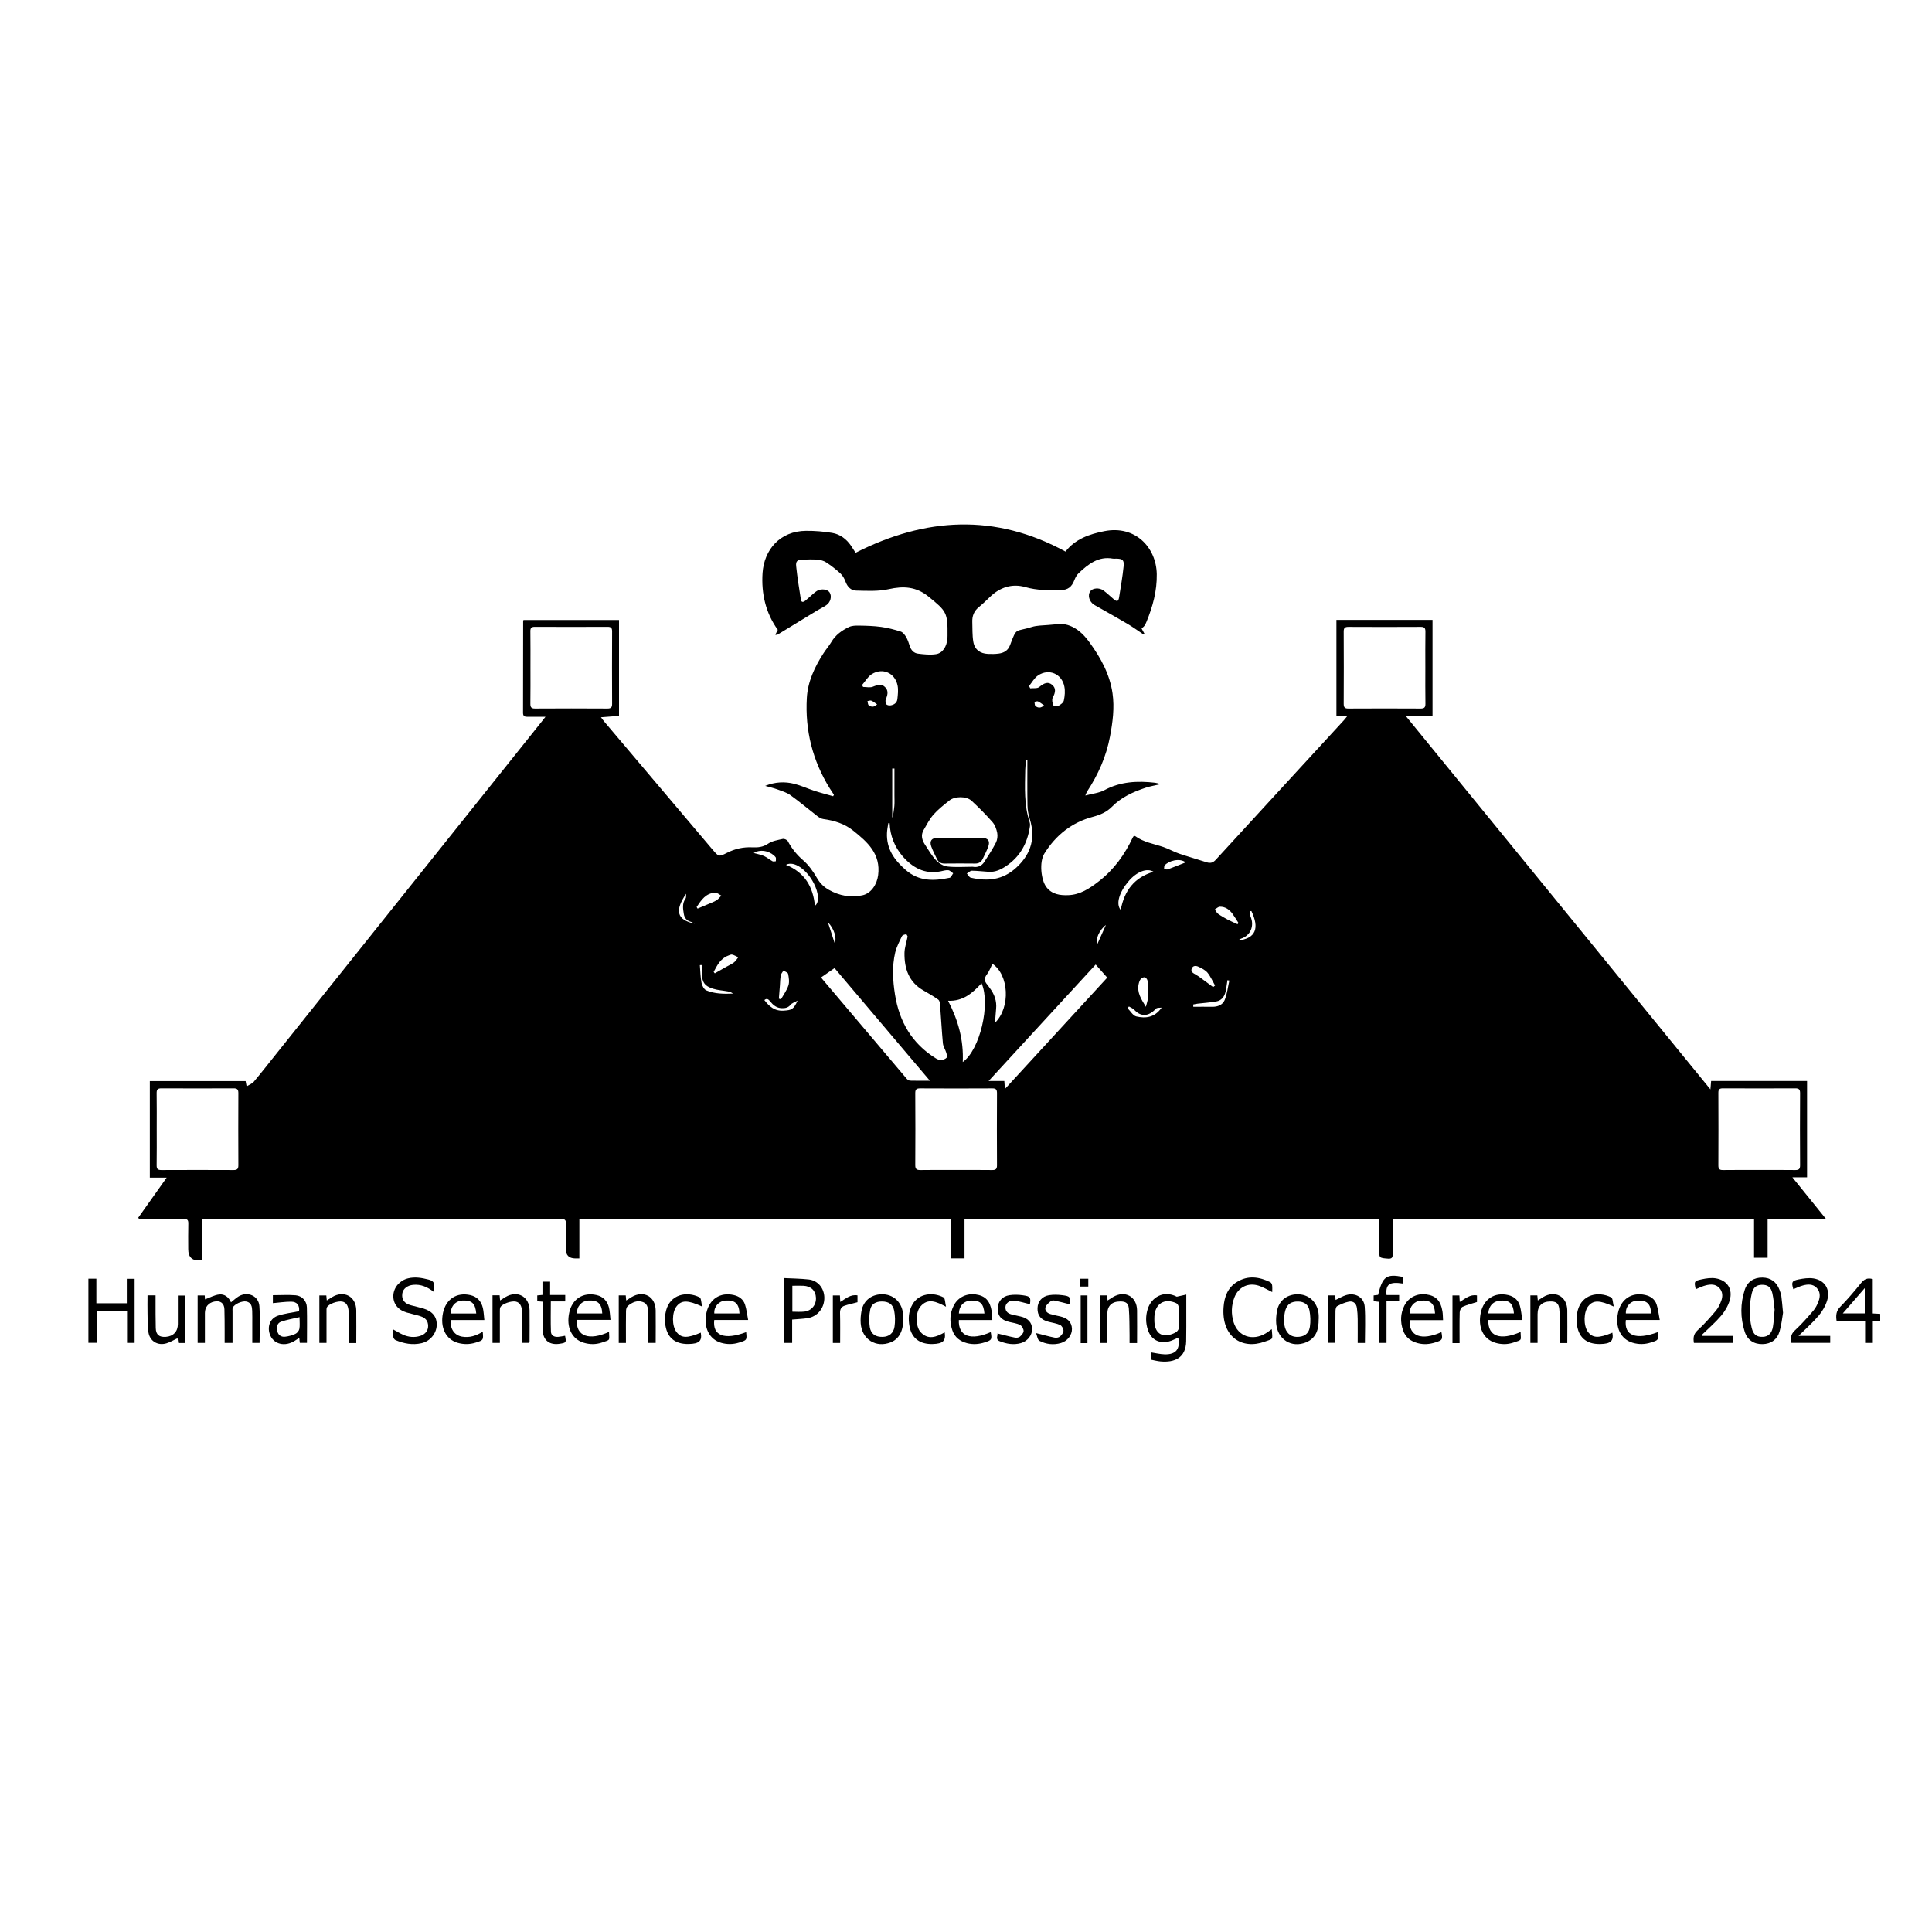 <?xml version="1.0" encoding="UTF-8"?>
<svg id="Layer_1" data-name="Layer 1" xmlns="http://www.w3.org/2000/svg" version="1.1" viewBox="0 0 500 500">
  <defs>
    <style>
      .cls-1 {
        fill: #000;
        stroke-width: 0px;
      }
    </style>
  </defs>
  <path class="cls-1" d="M63.57,279.81c.07.36.13.66.26,1.35.73-.47,1.45-.73,1.87-1.23,1.93-2.3,3.77-4.66,5.64-7,22.81-28.55,45.62-57.09,68.42-85.64.39-.49.78-.98,1.41-1.78-1.8,0-3.25,0-4.71,0-.69,0-1.1-.17-1.1-1.01.03-7.91.02-15.83.03-23.74,0-.07.04-.15.08-.31h24.73v24.82c-1.48.11-2.97.23-4.67.36.34.45.57.79.84,1.11,9.3,10.99,18.59,21.97,27.89,32.96.05.06.11.12.16.18,1.55,1.83,1.6,1.92,3.71.84,2.1-1.07,4.24-1.54,6.58-1.43,1.4.06,2.74-.03,4.05-.93,1.07-.73,2.53-.96,3.85-1.25.38-.08,1.11.25,1.29.6,1.02,1.92,2.32,3.52,4,4.97,1.43,1.24,2.58,2.9,3.54,4.56.78,1.35,1.79,2.33,3.09,3.06,2.71,1.52,5.61,2.06,8.66,1.4,2.26-.49,3.76-2.8,4.07-5.19.72-5.53-2.76-8.6-6.47-11.56-2.23-1.78-4.89-2.6-7.7-2.98-.55-.07-1.1-.41-1.56-.76-2.33-1.8-4.58-3.71-6.97-5.43-.96-.69-2.18-1.05-3.32-1.47-1-.37-2.05-.6-3.21-.93,2.56-1.04,5.08-1.16,7.58-.52,1.76.45,3.43,1.24,5.16,1.8,1.6.52,3.23.94,4.85,1.4l.2-.38c-.36-.55-.73-1.1-1.08-1.66-4.45-7.17-6.41-15.02-5.93-23.4.24-4.23,2.03-8.02,4.31-11.56.65-1.01,1.45-1.92,2.06-2.95,1.07-1.81,2.7-2.95,4.5-3.83.76-.37,1.75-.4,2.63-.38,1.91.03,3.84.08,5.73.34,1.72.24,3.43.68,5.08,1.21.55.18,1.04.83,1.37,1.38.42.71.69,1.52.94,2.32.35,1.1,1.06,1.88,2.15,2.01,1.53.19,3.12.37,4.63.14,1.74-.26,2.79-1.92,2.99-4.04.02-.24.02-.48.02-.72.07-6.01-.25-6.35-4.92-10.15-3.19-2.59-6.47-2.78-10.31-1.92-2.71.61-5.63.43-8.45.37-1.34-.03-2.25-1.01-2.73-2.35-.28-.76-.72-1.54-1.3-2.08-1.14-1.05-2.38-2.02-3.68-2.87-.63-.42-1.48-.63-2.24-.7-1.27-.11-2.56-.06-3.84-.02-1.38.04-1.84.38-1.7,1.72.3,2.89.77,5.76,1.22,8.63.13.82.69.65,1.15.28.68-.55,1.32-1.16,1.99-1.74.33-.29.67-.58,1.04-.8,1.11-.65,2.74-.42,3.27.43.61.98.24,2.52-.88,3.28-.75.52-1.6.9-2.38,1.38-3.37,2.05-6.73,4.1-10.1,6.16-.16.1-.33.18-.72.11.21-.4.42-.81.66-1.27-3.14-4.34-4.3-9.4-3.95-14.7.4-6.03,4.51-10.88,11.25-10.93,2.26-.02,4.55.17,6.78.54,2.03.34,3.65,1.57,4.84,3.28.45.66.87,1.34,1.21,1.86,18.08-9.18,36.12-10.23,54.32-.31,2.54-3.28,6.22-4.52,10.04-5.28,8.04-1.6,13.46,4.24,13.58,11.12.07,4.33-1.03,8.36-2.65,12.31-.15.37-.32.74-.55,1.06-.2.28-.5.48-.73.7.27.5.51.93.75,1.37-.08.06-.16.12-.24.18-1.35-.9-2.66-1.86-4.05-2.69-2.64-1.56-5.32-3.05-7.99-4.57-.28-.16-.56-.3-.83-.48-1.22-.83-1.64-2.45-.92-3.45.61-.84,2.32-1,3.4-.21.93.69,1.76,1.5,2.65,2.25.87.73,1.23.63,1.41-.46.42-2.67.9-5.35,1.17-8.04.16-1.65-.27-1.95-1.92-1.98-.28,0-.57.04-.84,0-3.78-.69-6.38,1.43-8.86,3.75-.5.47-.87,1.15-1.12,1.8-.68,1.78-1.68,2.56-3.57,2.6-3.07.06-6.08.08-9.14-.79-3.39-.97-6.55.04-9.14,2.55-.95.92-1.9,1.83-2.92,2.67-1.22,1-1.7,2.27-1.65,3.79.06,1.71-.02,3.45.26,5.13.33,2.02,1.74,3.07,3.79,3.16.92.04,1.85.04,2.75-.08,1.37-.18,2.44-.76,2.98-2.22,1.77-4.73,1.27-3.3,5.61-4.67,1.34-.42,2.83-.39,4.26-.52,1.27-.11,2.55-.26,3.81-.21.8.03,1.64.31,2.38.66,1.91.92,3.31,2.41,4.55,4.13,2.88,3.97,5.19,8.19,5.9,13.09.54,3.75.05,7.48-.65,11.19-.97,5.18-3.06,9.86-5.93,14.24-.12.19-.19.42-.46,1.04,1.86-.5,3.55-.64,4.92-1.38,4.18-2.26,8.59-2.45,13.14-1.93.4.05.79.19,1.44.36-1.52.36-2.76.55-3.92.94-3.2,1.07-6.25,2.44-8.67,4.9-1.37,1.39-3.01,2.11-4.95,2.62-5.44,1.44-9.62,4.76-12.57,9.53-1.34,2.17-.87,6.84.54,8.67,1.45,1.88,3.48,2.14,5.58,2.08,3.14-.09,5.55-1.7,8-3.6,3.95-3.06,6.69-6.92,8.78-11.34.07-.14.17-.26.25-.38.16.02.31-.01.39.05,2.18,1.59,4.82,1.98,7.3,2.82,1.39.47,2.68,1.23,4.06,1.7,2.34.8,4.73,1.46,7.08,2.23,1,.33,1.68.14,2.41-.66,11.04-12.06,22.12-24.09,33.18-36.13.24-.26.44-.55.83-1.02h-2.8v-24.91h24.87v24.82h-6.96c26.39,32.35,52.55,64.4,78.88,96.68.07-.89.12-1.5.18-2.17h24.83v24.93h-3.8c2.98,3.69,5.74,7.12,8.67,10.74h-15.08v10.07h-3.51v-9.92h-93.52c0,1.55,0,3.06,0,4.57,0,1.48-.02,2.96,0,4.44.02.85-.23,1.22-1.18,1.15-2.33-.18-2.33-.14-2.33-2.49,0-2.52,0-5.03,0-7.66h-107.3v10.07h-3.57v-10.1h-96.11v10.12c-.47,0-.78,0-1.09,0q-2.41-.04-2.41-2.42c0-2.2-.05-4.4.02-6.59.03-.98-.31-1.19-1.23-1.19-13,.03-26,.01-39,.01-17.56,0-35.12,0-52.67,0-.39,0-.79,0-1.34,0v10.49c-.23.14-.3.21-.37.21q-3.14.23-3.13-2.92c0-2.2-.04-4.4.02-6.59.03-.95-.27-1.24-1.22-1.22-3.32.06-6.64.03-9.96.03-.51,0-1.01,0-1.52,0-.09-.11-.18-.22-.27-.33,2.42-3.42,4.85-6.84,7.37-10.39h-4.36v-24.98h24.81ZM137.28,172.76c0,3.12.02,6.24-.02,9.35-.01.9.22,1.27,1.21,1.26,6.24-.04,12.48-.04,18.72,0,.95,0,1.23-.31,1.22-1.24-.03-6.24-.03-12.47,0-18.71,0-.86-.23-1.2-1.15-1.2-6.28.03-12.56.03-18.84,0-.9,0-1.18.3-1.16,1.18.04,3.12.02,6.24.02,9.35ZM368.88,172.81c0-3.11-.03-6.23.02-9.34.01-.93-.27-1.25-1.22-1.24-6.23.04-12.46.03-18.69,0-.93,0-1.24.27-1.24,1.22.04,6.23.03,12.45,0,18.68,0,.93.27,1.25,1.22,1.24,6.23-.04,12.46-.03,18.69,0,.93,0,1.25-.27,1.24-1.22-.05-3.11-.02-6.23-.02-9.34ZM455.24,302.79c3.12,0,6.24-.02,9.36.02.91.01,1.26-.23,1.26-1.21-.04-6.24-.04-12.47,0-18.71,0-.95-.31-1.23-1.24-1.23-6.24.03-12.48.03-18.72,0-.86,0-1.2.23-1.19,1.15.03,6.28.03,12.55,0,18.83,0,.89.29,1.18,1.18,1.17,3.12-.04,6.24-.02,9.36-.02ZM247.41,302.79c3.12,0,6.23-.02,9.35.02.9.01,1.26-.22,1.26-1.2-.04-6.23-.03-12.45,0-18.68,0-.9-.22-1.27-1.2-1.26-6.23.04-12.46.03-18.69,0-.9,0-1.26.22-1.26,1.2.04,6.23.04,12.45,0,18.68,0,1.03.37,1.27,1.33,1.26,3.07-.05,6.15-.02,9.23-.02ZM40.56,292.24c0,3.11.03,6.23-.02,9.34-.01.95.3,1.23,1.23,1.23,6.23-.03,12.46-.03,18.69,0,.95,0,1.23-.3,1.23-1.24-.03-6.23-.03-12.45,0-18.68,0-.94-.3-1.23-1.23-1.23-6.23.03-12.46.03-18.69,0-.95,0-1.24.3-1.23,1.24.05,3.11.02,6.23.02,9.34ZM234.91,242.41c-.05-.09-.24-.62-.39-.61-.38.02-.95.19-1.09.47-.66,1.39-1.41,2.79-1.76,4.27-.83,3.58-.62,7.21-.05,10.82,1.12,7.06,4.4,12.73,10.58,16.54.4.24.9.47,1.34.44.5-.04,1.11-.25,1.43-.6.21-.23.06-.88-.07-1.29-.25-.83-.8-1.62-.88-2.45-.31-3.37-.48-6.75-.74-10.12-.03-.41-.17-.98-.46-1.19-1.21-.84-2.47-1.6-3.76-2.32-3.84-2.15-5.04-5.68-4.98-9.76.02-1.32.49-2.63.8-4.19ZM283.56,249.62c-9.11,9.91-18.29,19.89-27.71,30.14h4.07c.05.73.09,1.28.15,2.07,8.95-9.74,17.73-19.29,26.48-28.82-1.03-1.17-1.97-2.23-2.99-3.39ZM251.72,224.32c1.31.23,2.33-.2,2.99-1.22,1.06-1.64,2.14-3.28,3.03-5.02.37-.72.49-1.72.34-2.51-.19-.99-.58-2.07-1.23-2.81-1.7-1.94-3.52-3.77-5.41-5.52-1.33-1.23-4.34-1.21-5.76-.06-1.43,1.15-2.9,2.29-4.1,3.65-1.03,1.17-1.75,2.62-2.55,3.99-.78,1.34-.41,2.63.39,3.83.9,1.36,1.71,2.81,2.82,3.98.74.78,1.88,1.5,2.91,1.62,2.16.25,4.38.07,6.57.07ZM212.55,252.94c.09.15.15.3.25.42,7.28,8.61,14.56,17.22,21.85,25.81.21.25.58.49.88.5,1.62.05,3.23.02,5.13.02-8.36-9.88-16.54-19.53-24.68-29.15-1.19.83-2.27,1.57-3.44,2.39ZM245.36,258.99c2.63,5.07,4.06,10.22,3.8,15.86,4.44-3.11,7.25-15.04,4.86-20.39-2.32,2.55-4.83,4.72-8.66,4.53ZM265.88,196.75c-.12-.01-.24-.02-.36-.03-.06.82-.17,1.64-.19,2.46-.08,4.57-.34,9.16,1.14,13.61.12.36.12.79.06,1.17-.65,4.29-2.53,7.8-6.27,10.26-1.36.89-2.72,1.5-4.34,1.41-1.47-.09-2.94-.28-4.41-.29-.43,0-.86.48-1.29.73.33.37.61.98,1.01,1.07,4.33.99,8.27.65,11.81-2.62,2.99-2.76,5.32-6.75,3.44-12.65-.35-1.09-.55-2.26-.57-3.4-.07-3.91-.03-7.82-.03-11.72ZM230.23,213.04h-.34c-.12.86-.31,1.7-.34,2.56-.16,4.07,1.86,6.94,4.83,9.53,3.48,3.04,7.34,2.88,11.39,2.04.37-.08.61-.76.91-1.16-.43-.28-.83-.76-1.28-.8-.65-.06-1.33.17-2,.3-4.13.84-7.34-1.05-9.82-3.93-2.01-2.34-3.23-5.29-3.34-8.54ZM257.51,264.69c4.08-4.02,3.58-12.43-.67-15.26-.46.92-.81,1.92-1.42,2.73-.74.97-.71,1.76.06,2.63.24.27.42.58.64.87,1.23,1.61,1.88,3.39,1.67,5.45-.11,1.1-.17,2.2-.28,3.58ZM223.1,177.28c.09.17.18.33.27.5.84,0,1.77.24,2.5-.05,1.55-.63,2.35-.73,3.17.08.82.81.83,1.75.2,3.18-.15.35-.06.93.15,1.27.14.23.69.35,1.03.3.94-.13,1.71-.64,1.82-1.63.13-1.17.28-2.4.05-3.53-.66-3.27-3.91-4.7-6.71-2.91-1,.64-1.65,1.84-2.47,2.78ZM266.32,177.55c.1.2.2.39.3.59.79-.09,1.82.09,2.33-.34,1.35-1.12,2.32-1.43,3.35-.56.98.82.93,1.89.14,3.32-.27.49-.08,1.34.14,1.94.08.21.99.36,1.32.18.58-.31,1.31-.84,1.42-1.39.25-1.17.37-2.47.13-3.63-.66-3.31-4.01-4.73-6.81-2.86-.96.65-1.57,1.82-2.34,2.76ZM290.04,235.5c.93-5.01,3.54-8.43,8.5-9.89-1.78-1.06-4.42.03-6.5,2.49-2.4,2.83-3.31,5.87-2,7.4ZM203.41,223.82c4.88,1.98,7.02,5.71,7.49,10.6,1.19-.85,1.01-3.32-.3-5.85-1.82-3.52-5.1-5.89-7.19-4.75ZM296.55,260.56c.24-.98.49-1.59.51-2.2.05-1.5.02-3.01-.07-4.5-.02-.34-.39-.85-.7-.94-.3-.08-.84.18-1.07.46-.29.34-.44.84-.54,1.3-.47,2.19.66,3.87,1.87,5.88ZM184.69,251.52c.1.13.2.25.3.38,1.01-.57,2.02-1.15,3.03-1.72.65-.37,1.36-.67,1.95-1.12.44-.34.74-.87,1.09-1.32-.52-.24-1.03-.56-1.57-.69-.3-.07-.69.13-1.02.26-2.01.75-2.87,2.51-3.77,4.22ZM201.56,258.45l.55.17c.67-1.19,1.52-2.32,1.93-3.59.3-.91.11-2.03-.08-3.01-.07-.34-.78-.56-1.2-.84-.24.41-.61.8-.69,1.23-.16.85-.17,1.73-.23,2.6-.09,1.15-.18,2.3-.27,3.45ZM313.96,255.46c.16-.14.32-.27.49-.41-.64-1.12-1.15-2.34-1.95-3.32-.57-.69-1.5-1.14-2.34-1.54-.61-.29-1.41-.36-1.74.47-.32.84.35,1.17.97,1.52.55.3,1.06.69,1.57,1.06,1,.73,2,1.48,3,2.22ZM320.27,239.19c.08-.11.17-.21.25-.32-.51-.79-.98-1.6-1.53-2.35-.81-1.11-1.87-1.89-3.29-1.86-.44.01-.87.46-1.31.7.28.39.48.87.85,1.14.8.57,1.66,1.06,2.53,1.52.81.43,1.66.78,2.5,1.17ZM180.29,234.74c.08.14.16.28.24.41.96-.41,1.93-.8,2.89-1.22.69-.3,1.41-.55,2.04-.95.47-.3.82-.78,1.22-1.19-.52-.26-1.04-.77-1.55-.75-2.48.07-3.65,1.93-4.84,3.69ZM308.8,259.96c0,.2.01.39.02.59,1.61,0,3.23-.03,4.84,0,1.45.04,2.76-.47,3.28-1.74.64-1.58.83-3.35,1.21-5.04-.16-.03-.33-.07-.49-.1-.11.76-.22,1.53-.34,2.29-.25,1.6-.88,2.95-2.67,3.24-1.55.25-3.12.36-4.68.54-.4.05-.79.14-1.18.22ZM181.62,249.75c-.17,0-.33.02-.5.02.13,1.54.15,3.1.44,4.61.14.72.65,1.68,1.24,1.93,2.17.91,4.52.92,6.88.83-.39-.33-.82-.48-1.27-.56-1.28-.24-2.62-.31-3.85-.69-2.22-.69-2.9-1.74-2.95-4.07-.01-.69,0-1.38,0-2.08ZM197.81,258.81c1.3,1.69,2.69,2.91,5.06,2.74,1.97-.14,2.48-.26,3.55-2.6-.8.45-1.45.63-1.8,1.06-.64.78-1.39.94-2.32.9-1.33-.05-2.2-.79-2.98-1.75-.38-.47-.79-.93-1.5-.35ZM179.81,239.05c-.34-.16-.66-.38-1.02-.48-1.04-.29-1.65-.99-1.81-2-.22-1.36-.48-2.74.44-4.02.21-.3.11-.82.15-1.24-2.92,4.26-2.54,6.78,2.24,7.74ZM300.63,260.77c-.52.05-.92,0-1.27.14-.28.1-.47.42-.71.63-1.78,1.58-3.54,1.48-5.14-.23-.35-.37-.89-.57-1.34-.84-.12.15-.24.3-.36.45.75.74,1.4,1.93,2.28,2.13,2.39.55,4.76.3,6.53-2.27ZM323.86,235.78c-.14.01-.28.03-.42.04.06.46.02.97.2,1.39,1.05,2.4-.01,4.93-2.44,5.71-.23.07-.43.25-.85.49,4.75-.5,5.59-3.27,3.51-7.63ZM230.91,211.47s.09.08.13.12c.14-1.01.34-2.03.42-3.04.07-.91.02-1.82.02-2.73,0-2.31,0-4.62,0-6.93-.19,0-.38,0-.57,0v12.59ZM195.07,220.76c1,.28,1.87.42,2.64.77.79.36,1.46.95,2.23,1.37.22.12.57,0,.85-.01-.02-.36.11-.82-.07-1.05-.98-1.29-3.61-2.35-5.65-1.08ZM306.85,223.19c-1.55-1.24-4.47-.38-5.44.78-.17.21-.1.62-.15.94.32.03.69.18.96.08,1.56-.57,3.1-1.2,4.63-1.8ZM214.26,238.69c.61,1.89,1.16,3.57,1.72,5.3.68-1.12-.14-3.74-1.72-5.3ZM286.21,239.38c-1.74,1.3-2.79,3.81-2.22,4.95.71-1.58,1.42-3.17,2.22-4.95ZM270.19,182.54c-.56-.38-1.02-.76-1.55-1.01-.24-.11-.61.06-.92.1.08.38.03.93.27,1.11.64.49,1.38.58,2.21-.2ZM226.98,182.28c-.55-.37-.98-.75-1.48-.95-.27-.11-.67.06-1,.11.11.37.09.92.34,1.09.65.47,1.39.55,2.15-.25Z"/>
  <path class="cls-1" d="M59.77,337.06c.71-.56,1.29-1.13,1.97-1.54,2.33-1.41,5.21-.16,5.39,2.52.21,3.13.05,6.29.05,9.5h-1.89c0-1.71,0-3.38,0-5.05,0-1.08.02-2.16-.02-3.24-.04-1.07-.2-2.12-1.5-2.41-1.09-.24-3.15.68-3.53,1.59-.11.27-.06.63-.06.94,0,2.71,0,5.41,0,8.18h-2.04c0-1.08,0-2.15,0-3.21-.01-1.84,0-3.68-.06-5.51-.06-1.57-1.06-2.29-2.6-1.98-1.53.3-2.45,1.42-2.45,2.97,0,2.55,0,5.1,0,7.72h-1.88v-12.28h1.83c.03.4.06.79.08,1.02,1.21-.44,2.41-1.13,3.68-1.27,1.38-.16,2.48.72,3.04,2.04Z"/>
  <path class="cls-1" d="M304.92,346.18c-.79.33-1.55.78-2.37.98-2.62.66-4.68-.49-5.5-3.04-.56-1.75-.58-3.53-.04-5.3.93-3.01,4.06-5.02,7.54-3.23.88-.2,1.58-.35,2.46-.55,0,1.68,0,3.1,0,4.53,0,2.52.02,5.04-.03,7.55-.09,4.37-3.07,5.54-6.64,5.22-.81-.07-1.62-.29-2.45-.45v-1.89c1.15.18,2.3.46,3.46.5,2.99.1,4.14-1.35,3.58-4.34ZM305.06,340.85c0-.88.06-1.76-.03-2.63-.03-.34-.31-.82-.61-.95-3.03-1.4-5.5.12-5.66,3.43-.02.48-.02.96,0,1.44.16,2.98,2.09,4.16,4.86,3,.97-.4,1.63-.92,1.45-2.13-.11-.7-.02-1.43-.02-2.15Z"/>
  <path class="cls-1" d="M24.94,337.29h7.88v-6.33h2.02v16.58h-1.96v-8.26h-7.88v8.24h-2.12v-16.59h2.06v6.35Z"/>
  <path class="cls-1" d="M461.45,339.75c-.22,1.27-.39,3.07-.88,4.77-.64,2.2-2.26,3.3-4.42,3.34-2.23.04-3.92-1.03-4.63-3.24-1.14-3.59-1.15-7.24.02-10.82.69-2.12,2.39-3.19,4.57-3.16,2.13.02,3.66,1.12,4.43,3.19.19.52.39,1.06.47,1.6.17,1.26.26,2.53.44,4.33ZM459.27,339c-.16-1.26-.24-2.82-.59-4.32-.37-1.62-1.23-2.19-2.71-2.17-1.36.02-2.25.68-2.6,2.18-.69,2.95-.75,5.94-.05,8.9.43,1.82,1.29,2.45,2.91,2.39,1.39-.05,2.33-.92,2.61-2.64.22-1.33.27-2.69.42-4.35Z"/>
  <path class="cls-1" d="M112.33,334.4c-1.73-1.37-3.42-2.06-5.4-1.88-1.52.14-2.67,1.05-2.82,2.29-.19,1.56.53,2.53,2.25,3,1.07.3,2.16.52,3.23.84,2.4.73,3.55,2.24,3.43,4.4-.13,2.19-1.77,4.08-3.93,4.57-2.35.54-4.58.1-6.75-.81-.27-.11-.52-.55-.57-.87-.09-.58-.03-1.18-.03-1.89.93.5,1.73,1.01,2.58,1.38,1.43.63,2.93.78,4.43.31,1.33-.41,2.08-1.42,2.05-2.62-.03-1.25-.63-2.05-2.02-2.49-1.17-.37-2.38-.61-3.56-.96-2.28-.67-3.53-2.34-3.42-4.46.12-2.09,1.7-3.86,3.82-4.37,1.81-.44,3.55-.13,5.29.32,1,.26,1.65.71,1.4,1.9-.07.34-.01.71-.01,1.32Z"/>
  <path class="cls-1" d="M202.91,330.77c2.19.11,4.3.13,6.38.36,2.39.26,4.02,2.27,4.05,4.71.03,2.69-1.79,4.93-4.39,5.31-1.25.18-2.53.23-3.94.35v6.05h-2.1v-16.78ZM205.06,332.76v6.71c1.07,0,2.07.09,3.05-.02,1.91-.2,3.15-1.72,3.06-3.61-.09-1.84-1.3-3-3.28-3.08-.91-.04-1.82,0-2.83,0Z"/>
  <path class="cls-1" d="M329.26,334.4c-1.22-.59-2.3-1.27-3.48-1.65-2.74-.89-5.27.35-6.31,3.01-.82,2.11-.87,4.31-.21,6.45,1.14,3.66,4.89,4.92,8.31,2.86.53-.32,1.02-.71,1.56-1.09.24,2.93.43,2.41-1.8,3.23-5.89,2.17-11.26-1.23-10.67-8.95.2-2.65,1.07-5.02,3.46-6.49,2.86-1.76,5.77-1.33,8.63.06.24.12.45.52.48.82.08.59.02,1.19.02,1.75Z"/>
  <path class="cls-1" d="M484.67,331.02c0,1.45,0,2.91,0,4.38s0,2.94,0,4.52c.67.04,1.25.07,1.93.11v1.78c-.58.03-1.16.07-1.91.11v5.63h-2v-5.62h-7.37c-.22-1.47-.16-2.6.91-3.7,1.92-1.97,3.71-4.07,5.44-6.21.77-.95,1.58-1.38,3-.99ZM482.6,333.36c-2,2.31-3.79,4.36-5.68,6.54h5.68v-6.54Z"/>
  <path class="cls-1" d="M70.62,335.2c2.03,0,3.96-.13,5.87.02,1.67.13,2.88,1.47,2.93,3.13.08,3.03.02,6.07.02,9.19h-1.85c-.04-.36-.08-.74-.14-1.3-.4.26-.74.48-1.07.7-2.63,1.73-5.65.97-6.56-1.65-.7-2.04.1-4.12,2.13-4.79,1.75-.58,3.62-.78,5.45-1.16.17-1.5-.52-2.46-2.06-2.46-1.57,0-3.14.24-4.72.38v-2.06ZM77.51,340.88c-1.73.41-3.28.66-4.74,1.17-1.13.39-1.23,1.5-.98,2.53.23.98,1.02,1.47,1.97,1.37.91-.1,1.85-.35,2.68-.74.46-.21.93-.79,1.03-1.28.17-.84.05-1.73.05-3.05Z"/>
  <path class="cls-1" d="M429.54,341.61h-8.77c-.5,4.09,2.66,5.25,8.25,3.15.21,2.09.2,2.06-1.79,2.69-1.57.5-3.13.52-4.69.06-3.09-.9-4.6-4-3.8-7.76.77-3.57,3.56-5.39,7.06-4.6,1.39.31,2.46,1.09,2.91,2.41.42,1.24.54,2.59.83,4.04ZM427.29,339.92c-.06-2.47-1.08-3.43-3.47-3.33-1.84.07-3.14,1.49-3.05,3.33h6.52Z"/>
  <path class="cls-1" d="M393.53,344.72c.02,2.25.56,1.95-1.89,2.75-1.57.52-3.13.5-4.69.03-3.08-.94-4.54-4.01-3.72-7.8.76-3.53,3.61-5.35,7.11-4.52,1.52.36,2.58,1.3,3.01,2.78.32,1.13.41,2.32.62,3.65h-8.79c-.17,4.25,3.06,5.42,8.34,3.1ZM385.14,339.91h6.66c-.16-2.31-.99-3.27-2.82-3.32-2.27-.06-3.56,1.01-3.84,3.32Z"/>
  <path class="cls-1" d="M125.36,341.62h-8.69c-.24,2.26.9,3.95,2.91,4.31,1.93.34,3.69-.24,5.35-1.29.19,2.22.18,2.19-1.8,2.82-1.57.5-3.13.51-4.69.06-3.09-.9-4.59-4-3.79-7.76.76-3.56,3.57-5.38,7.07-4.58,1.79.41,2.83,1.6,3.24,3.3.23.96.25,1.96.39,3.15ZM123.25,339.93c-.23-2.6-1.12-3.42-3.46-3.35-1.85.06-3.12,1.39-3.14,3.35h6.61Z"/>
  <path class="cls-1" d="M157.61,344.7c.05,2.31.49,1.97-1.86,2.76-1.57.53-3.12.51-4.69.04-3.08-.93-4.56-4.01-3.75-7.78.76-3.54,3.59-5.36,7.09-4.55,1.73.4,2.77,1.56,3.19,3.21.25.99.27,2.04.41,3.21h-8.71c-.29,4.22,3.16,5.48,8.32,3.1ZM155.86,339.92c-.12-2.55-1.16-3.49-3.62-3.33-1.76.12-3.03,1.57-2.9,3.33h6.52Z"/>
  <path class="cls-1" d="M193.62,341.61h-8.77c-.5,4.09,2.67,5.26,8.25,3.15.22,2.09.2,2.06-1.79,2.69-1.57.5-3.13.52-4.69.07-3.09-.9-4.6-4-3.8-7.76.77-3.57,3.56-5.39,7.06-4.6,1.39.31,2.46,1.09,2.91,2.41.42,1.24.54,2.59.83,4.04ZM191.38,339.92c-.11-2.55-1.16-3.49-3.61-3.33-1.76.12-3.03,1.56-2.91,3.33h6.52Z"/>
  <path class="cls-1" d="M248.15,341.61c-.19,4.24,3.08,5.43,8.25,3.14.35,1.97.26,2.07-1.56,2.66-1.52.49-3.04.6-4.58.2-1.81-.48-3.17-1.5-3.79-3.32-.75-2.17-.69-4.33.34-6.38,1.18-2.34,3.56-3.2,5.68-2.91,2.53.35,3.72,1.66,4.16,4.35.12.7.1,1.41.16,2.27h-8.66ZM254.77,339.94c-.22-2.59-1.12-3.42-3.46-3.35-1.85.06-3.11,1.38-3.15,3.35h6.61Z"/>
  <path class="cls-1" d="M373.46,341.65h-8.66c-.21,4.2,3.1,5.4,8.24,3.1.36,1.96.27,2.07-1.55,2.66-1.52.49-3.04.61-4.58.2-1.81-.48-3.17-1.5-3.8-3.32-.75-2.17-.7-4.33.34-6.38,1.18-2.34,3.56-3.21,5.68-2.91,2.52.35,3.72,1.66,4.17,4.35.12.7.1,1.42.16,2.31ZM371.39,339.92c-.14-2.56-1.17-3.49-3.63-3.32-1.76.12-3.03,1.57-2.89,3.32h6.52Z"/>
  <path class="cls-1" d="M440.6,345.73h7.88v1.82h-10.1c-.2-1.27-.13-2.29.97-3.29,1.71-1.54,3.24-3.31,4.74-5.07.6-.71,1.02-1.62,1.35-2.5.45-1.17.42-2.39-.49-3.37-.97-1.04-2.24-.97-3.47-.67-.91.22-1.76.67-2.63,1.01-.44-2.01-.43-2.14,1.57-2.57,1.17-.25,2.45-.44,3.61-.25,2.97.49,4.48,2.79,3.62,5.68-.42,1.44-1.25,2.85-2.23,4-1.51,1.77-3.3,3.3-4.98,4.94.05.09.09.18.14.27Z"/>
  <path class="cls-1" d="M465.44,345.74h8.22v1.79h-10.04c-.27-1.22-.19-2.23.91-3.24,1.73-1.59,3.28-3.37,4.82-5.16.58-.68.98-1.55,1.3-2.39.45-1.21.46-2.47-.53-3.47-.99-1-2.26-.92-3.48-.6-.87.22-1.69.65-2.53.98-.54-1.79-.4-2.18,1.36-2.53,1.26-.25,2.61-.45,3.85-.26,2.89.45,4.39,2.76,3.57,5.61-.42,1.44-1.24,2.86-2.21,4.01-1.51,1.79-3.29,3.34-5.23,5.26Z"/>
  <path class="cls-1" d="M341.27,341.39c.03,2.59-.6,4.89-3.22,5.99-3.78,1.59-7.45-.72-7.77-4.87-.08-1.02.01-2.07.18-3.08.5-3.06,2.94-4.6,5.72-4.45,2.89.15,4.91,2.34,5.1,5.34.02.36,0,.72,0,1.08ZM332.2,341.67s.07.01.11.02c.03.44.04.88.11,1.31.3,1.79,1.47,2.93,3.05,2.99,1.94.08,3.24-.74,3.53-2.62.21-1.38.15-2.86-.11-4.23-.3-1.56-1.4-2.27-2.91-2.3-1.72-.04-2.81.61-3.3,2.16-.27.86-.32,1.79-.46,2.68Z"/>
  <path class="cls-1" d="M233.75,341.41c.04,3.06-1.1,5.15-3.24,5.99-3.82,1.51-7.45-.76-7.76-4.91-.08-1.02.01-2.07.18-3.08.51-3.07,2.97-4.59,5.73-4.44,2.89.17,4.9,2.36,5.08,5.36.02.36,0,.72,0,1.08ZM228.2,336.83c-1.5,0-2.7.64-2.98,2.06-.3,1.48-.36,3.08-.12,4.57.3,1.83,1.52,2.57,3.35,2.53,1.59-.04,2.79-.92,3.05-2.64.2-1.34.17-2.78-.08-4.12-.32-1.7-1.48-2.41-3.21-2.4Z"/>
  <path class="cls-1" d="M47.9,347.57h-1.78c-.05-.4-.11-.81-.17-1.24-.98.46-1.89,1.03-2.89,1.33-2.23.66-4.28-.55-4.64-2.84-.25-1.6-.2-3.26-.24-4.89-.04-1.55,0-3.09,0-4.69h2.08c0,.43,0,.85,0,1.27.01,2.4-.02,4.79.05,7.19.05,1.74.89,2.41,2.63,2.28,1.91-.14,3.09-1.39,3.09-3.29,0-2.44,0-4.87,0-7.4h1.87v12.28Z"/>
  <path class="cls-1" d="M405.62,347.59h-1.93c0-1.36.02-2.7,0-4.05-.02-1.6.03-3.2-.15-4.78-.17-1.52-.85-1.96-2.36-1.94-2.12.03-3.26,1.17-3.26,3.27v7.46h-1.86v-12.3h1.8c.04.41.07.79.12,1.31.52-.33.94-.61,1.37-.87,3.1-1.86,6.21-.17,6.26,3.43.04,2.79,0,5.57,0,8.46Z"/>
  <path class="cls-1" d="M353.25,347.56h-1.88c0-2.07.02-4.13,0-6.19-.01-.95-.07-1.91-.2-2.86-.16-1.17-.93-1.86-2.08-1.64-1.05.2-2.08.67-3.04,1.17-.29.15-.42.81-.43,1.24-.04,2.71-.02,5.43-.02,8.24h-1.87v-12.27h1.79c.04.36.09.73.14,1.18.92-.43,1.78-.97,2.72-1.25,2.38-.72,4.65.59,4.81,3.02.21,3.09.05,6.2.05,9.37Z"/>
  <path class="cls-1" d="M294.26,347.59h-1.93c0-.73.01-1.43,0-2.13-.05-2.27,0-4.55-.19-6.82-.12-1.4-.81-1.82-2.2-1.82-2.21,0-3.37,1.13-3.37,3.28v7.46h-1.86v-12.31h1.81c.04.41.07.8.12,1.32.53-.34.94-.62,1.38-.88,3.11-1.85,6.2-.16,6.25,3.44.04,2.79,0,5.57,0,8.46Z"/>
  <path class="cls-1" d="M167.76,347.56c0-1.59,0-3.1,0-4.61,0-.92.02-1.84-.01-2.76-.04-1.23.08-2.65-1.33-3.2-1.47-.58-2.84.05-3.97,1.03-.29.25-.43.82-.44,1.25-.04,2.36-.02,4.71-.02,7.07,0,.39,0,.78,0,1.22h-1.86v-12.31h1.81c.04.41.07.8.12,1.32.52-.34.94-.62,1.38-.88,3.11-1.85,6.2-.16,6.25,3.44.04,2.79,0,5.57,0,8.42h-1.93Z"/>
  <path class="cls-1" d="M127.46,335.23h1.84c.04.42.07.8.12,1.33.51-.32.93-.6,1.36-.86,3.09-1.86,6.22-.18,6.27,3.4.04,2.68,0,5.35,0,8.03,0,.11-.05.23-.09.41h-1.83c0-.39,0-.8,0-1.22,0-2.28.02-4.56-.03-6.83-.04-1.56-.62-2.42-1.62-2.63-1.16-.25-3.54.58-3.99,1.46-.15.29-.12.69-.13,1.04,0,2.71,0,5.42,0,8.19h-1.9v-12.32Z"/>
  <path class="cls-1" d="M92.18,347.59h-1.93c0-.43,0-.85,0-1.27,0-2.28.02-4.56-.03-6.83-.04-1.56-.63-2.42-1.62-2.63-1.17-.25-3.54.59-3.98,1.46-.15.29-.12.69-.12,1.04,0,2.71,0,5.42,0,8.19h-1.85v-12.29h1.8c.04.4.07.78.12,1.3.51-.32.93-.6,1.36-.86,3.1-1.86,6.22-.18,6.27,3.41.04,2.79,0,5.58,0,8.48Z"/>
  <path class="cls-1" d="M258.14,345.1c1.54.38,3.04.79,4.57,1.09.39.08.96-.02,1.25-.27.43-.38.96-.97.95-1.46,0-.54-.45-1.33-.92-1.56-.86-.44-1.89-.55-2.85-.79-2.05-.51-2.97-1.59-2.94-3.48.03-1.76,1.16-3.15,3.05-3.43,1.15-.17,2.37-.14,3.52.03,1.91.28,2.01.51,1.79,2.31-1.34-.31-2.69-.77-4.07-.91-1.29-.13-2.23.65-2.28,1.62-.06,1.24.75,1.75,1.83,1.99.7.15,1.39.31,2.09.47,1.92.44,2.94,1.55,2.98,3.22.03,1.64-1.22,3.2-2.91,3.67-1.89.52-3.7.21-5.47-.49-1.22-.48-.43-1.5-.59-2Z"/>
  <path class="cls-1" d="M268.15,345.01c1.8.45,3.3.88,4.82,1.18.43.09,1.05-.03,1.36-.3.43-.37.89-.99.9-1.5,0-.51-.42-1.27-.87-1.48-.92-.43-1.97-.56-2.97-.82-2.02-.52-2.93-1.63-2.88-3.54.04-1.69,1.18-3.08,3-3.35,1.11-.17,2.28-.14,3.4,0,2.05.26,2.12.43,1.98,2.37-1.29-.33-2.6-.68-3.92-.97-.33-.07-.81-.05-1.03.15-.54.45-1.21.97-1.37,1.58-.23.86.42,1.5,1.27,1.75.84.25,1.7.42,2.55.61,1.94.44,2.96,1.5,3.03,3.18.06,1.63-1.17,3.22-2.86,3.71-1.93.56-3.83.32-5.55-.57-.51-.26-.6-1.33-.87-2Z"/>
  <path class="cls-1" d="M363.05,330.46v1.72c-3.46-.53-4.49.18-4.21,2.98h3.26v1.61h-3.27v10.78h-2.02v-10.64c-.5-.06-.86-.1-1.31-.15v-1.5c.4-.05.79-.1,1.15-.14,1.17-4.77,2.12-5.48,6.41-4.66Z"/>
  <path class="cls-1" d="M181.72,338.14c-3.73-1.71-5.34-1.68-6.61-.08-1.24,1.56-1.26,5.1-.03,6.67,1.25,1.61,2.77,1.65,6.28.16.38,2.1-.37,2.89-3.13,2.94-3.71.07-5.74-1.8-6.1-5.43-.1-1.05-.02-2.17.24-3.2,1.08-4.23,5.33-5.11,8.68-3.45.44.22.41,1.37.68,2.38Z"/>
  <path class="cls-1" d="M244.49,344.82c.33,2.18-.43,2.95-3.16,3.02-3.12.07-5.34-1.37-5.94-4.52-.38-2.02-.28-3.97.78-5.78,1.65-2.8,5.26-3.22,8.01-1.77.44.23.39,1.37.65,2.41-2.48-1.29-4.7-2.37-6.66,0-1.27,1.54-1.23,5.11.06,6.54,1.98,2.21,4.15,1.26,6.26.09Z"/>
  <path class="cls-1" d="M417.64,338.14c-3.72-1.71-5.34-1.68-6.61-.08-1.21,1.52-1.26,4.99-.11,6.58,1.23,1.69,2.78,1.75,6.36.26.37,2.1-.38,2.89-3.13,2.94-3.72.07-5.74-1.81-6.1-5.43-.1-1.05-.02-2.17.24-3.2,1.08-4.24,5.34-5.11,8.68-3.45.44.22.41,1.38.67,2.38Z"/>
  <path class="cls-1" d="M140.42,336.88c-.55-.05-.94-.08-1.38-.11v-1.51c.43-.04.85-.08,1.35-.13v-3.44h1.98v3.46h3.91v1.66h-3.73c0,2.68-.07,5.25.03,7.83.04,1.05.91,1.43,1.91,1.34.59-.05,1.17-.18,1.75-.28.32,1.74.33,1.8-1.39,2.07-2.36.37-4.37-.61-4.43-3.75-.05-2.35,0-4.69,0-7.13Z"/>
  <path class="cls-1" d="M377.74,347.6h-1.84v-12.33h1.79c.03.51.05,1.02.09,1.68,1.42-.85,2.65-2.02,4.46-1.69v1.7c-1.3.41-2.55.71-3.71,1.24-.4.18-.75.92-.76,1.42-.07,2.62-.03,5.25-.03,7.99Z"/>
  <path class="cls-1" d="M217.42,347.56h-1.88v-12.29h1.83c.03.51.05,1.01.09,1.68,1.41-.86,2.65-2.02,4.46-1.7v1.77c-1.18.31-2.33.55-3.42.93-.81.29-1.13.94-1.1,1.88.07,2.54.03,5.09.03,7.71Z"/>
  <path class="cls-1" d="M281.43,347.6h-1.75v-12.34h1.75v12.34Z"/>
  <path class="cls-1" d="M281.65,332.96h-2.18v-2.02h2.18v2.02Z"/>
  <path class="cls-1" d="M248.49,216.84c1.88,0,3.76-.01,5.64,0,1.59.01,2.18.85,1.61,2.33-.41,1.08-.93,2.12-1.44,3.16-.38.78-1.01,1.17-1.93,1.16-2.64-.03-5.28-.03-7.91,0-.91.01-1.56-.33-1.95-1.12-.53-1.08-1.07-2.15-1.49-3.27-.53-1.43.07-2.25,1.59-2.26,1.96-.02,3.92,0,5.88,0Z"/>
</svg>